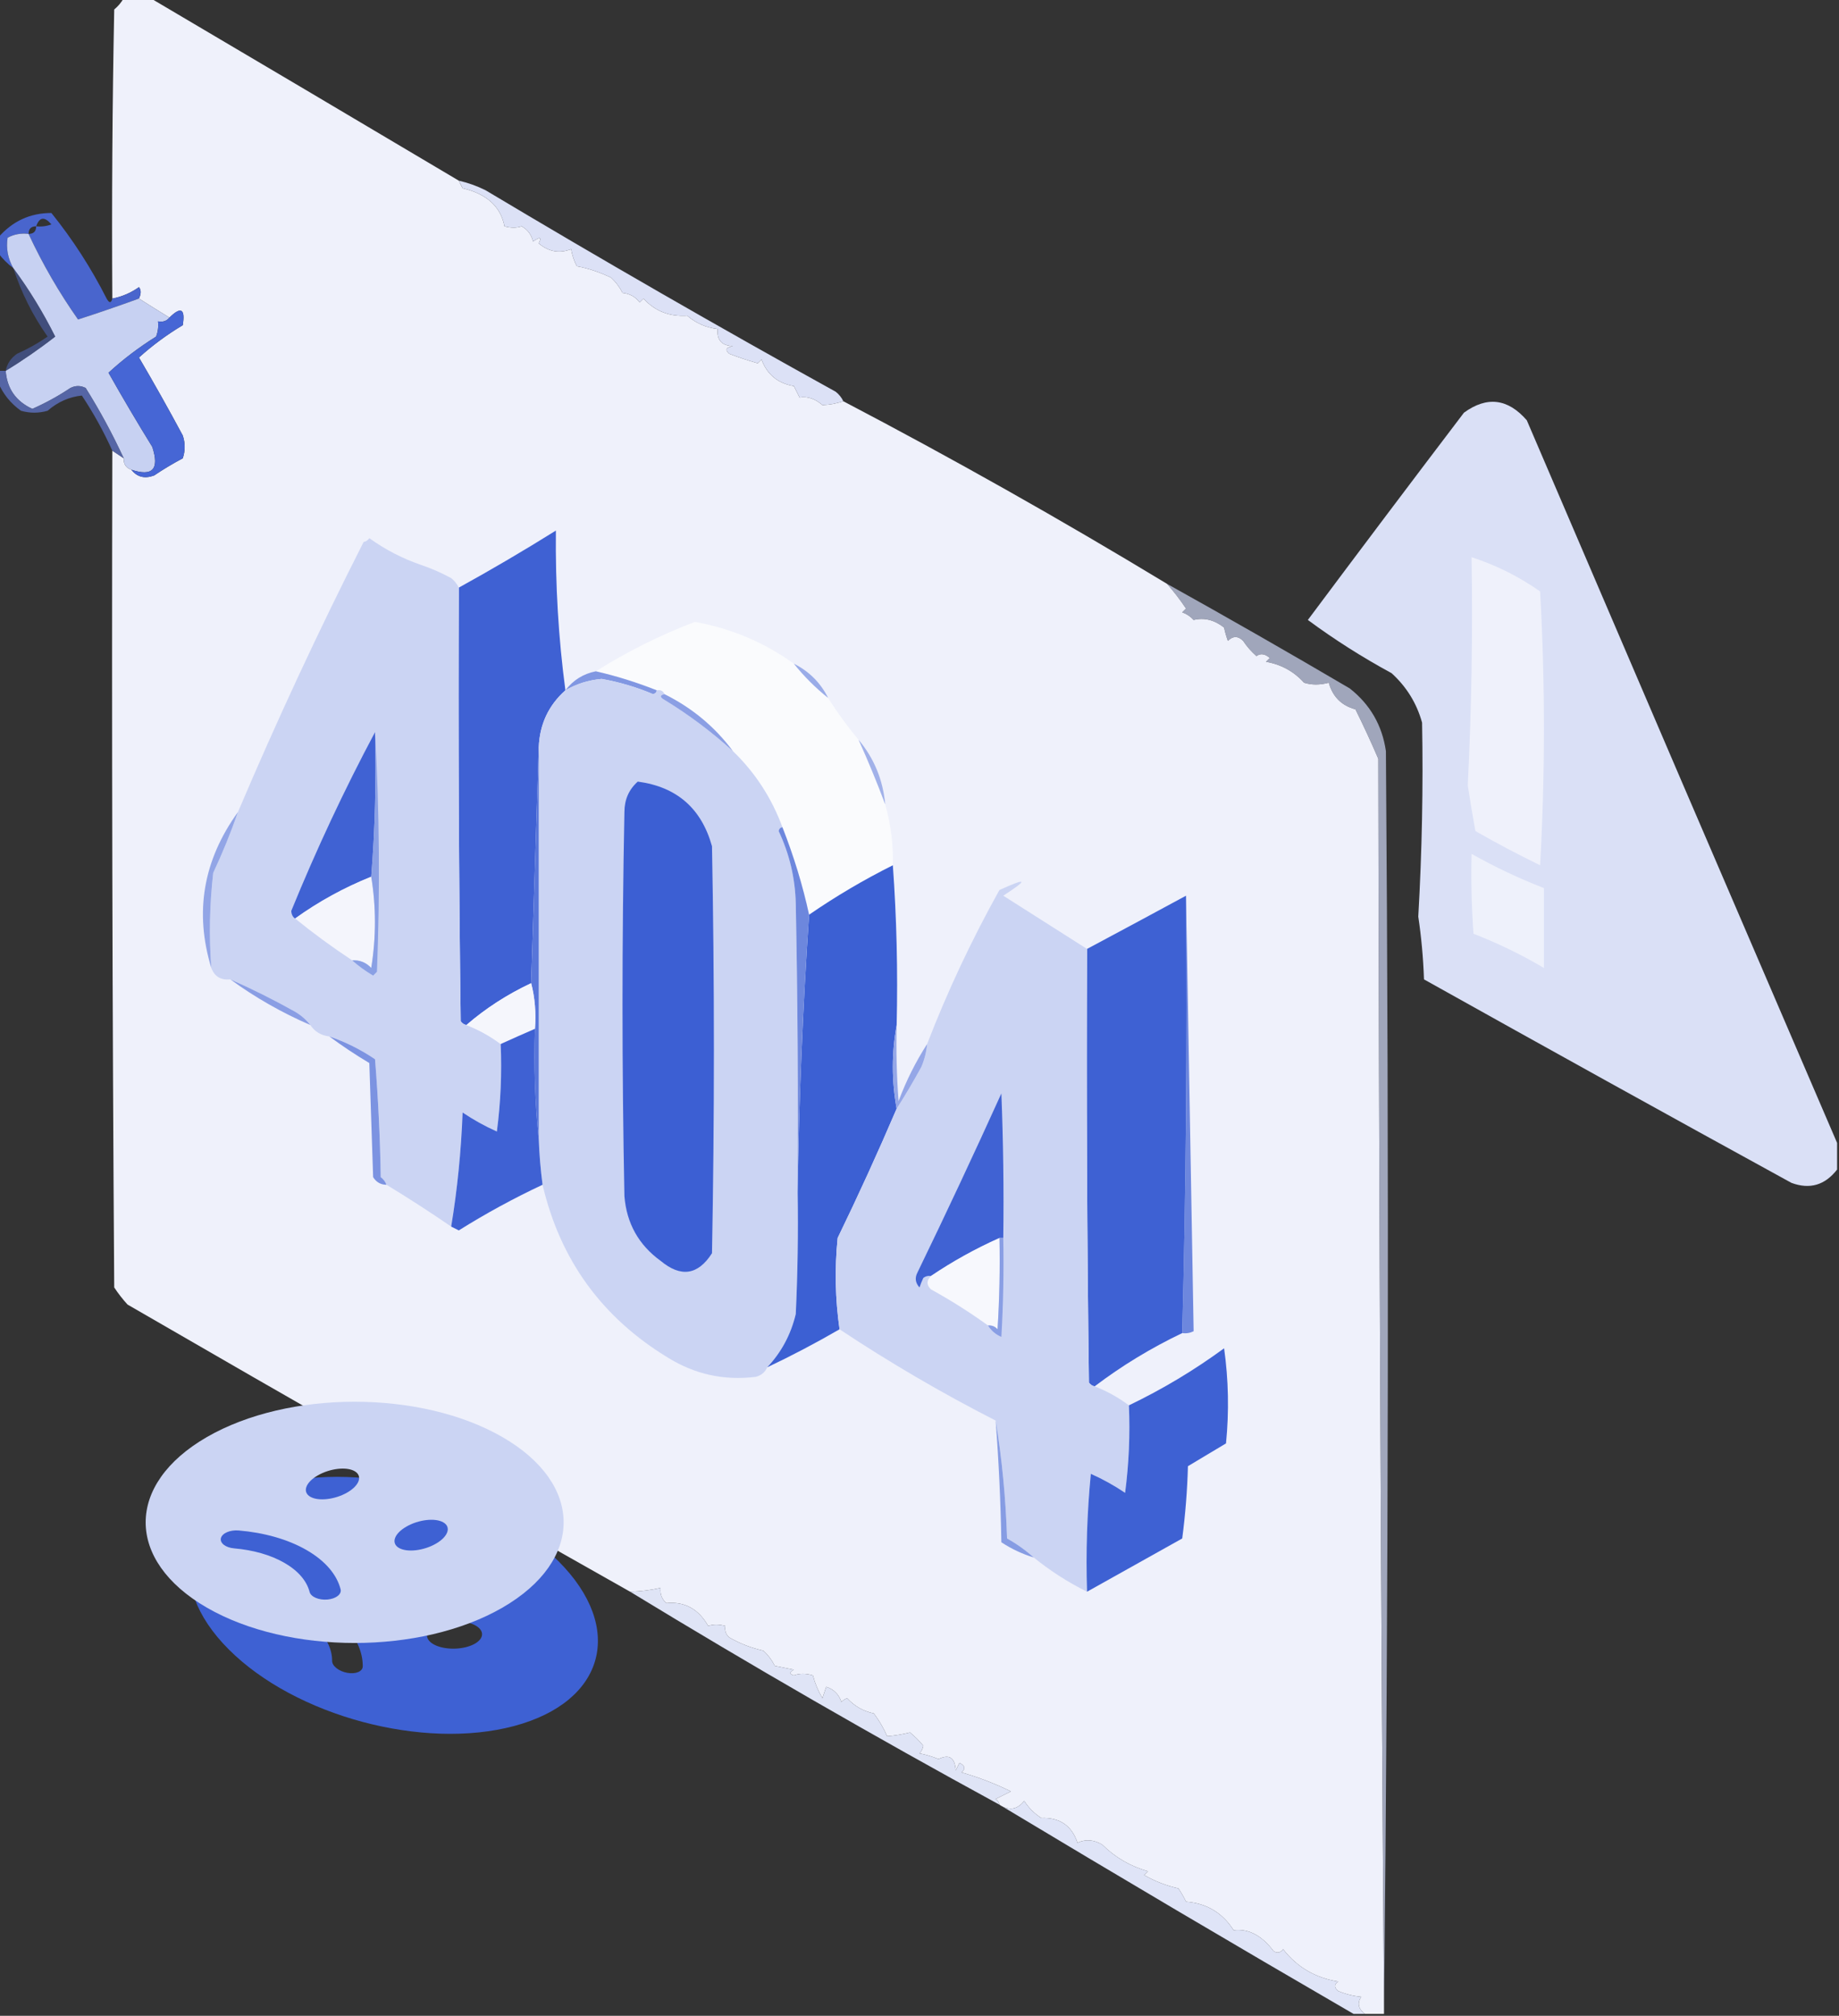 <svg width="438" height="480" viewBox="0 0 438 480" fill="none" xmlns="http://www.w3.org/2000/svg">
<rect x="0" y="0" width="438" height="480" fill="#333333" stroke="none"/>
<g clip-path="url(#clip0_405_607)">
<path fill-rule="evenodd" clip-rule="evenodd" d="M29.471 -0.453C31.587 -0.453 33.703 -0.453 35.819 -0.453C60.254 13.959 84.739 28.45 109.273 43.019C109.548 43.608 109.85 44.211 110.18 44.83C115.921 46.164 119.246 49.183 120.155 53.887C121.697 54.309 123.058 54.309 124.235 53.887C125.673 54.68 126.58 55.888 126.956 57.509C128.625 56.302 129.078 56.453 128.316 57.962C130.711 59.963 133.281 60.416 136.024 59.321C136.272 60.771 136.725 62.129 137.385 63.396C139.958 63.849 142.679 64.755 145.546 66.113C146.673 67.159 147.58 68.366 148.267 69.736C149.991 69.916 151.352 70.671 152.347 72C152.649 71.698 152.952 71.396 153.254 71.094C155.998 74.091 159.474 75.45 163.683 75.17C165.785 76.975 168.202 78.031 170.937 78.34C170.683 80.955 171.892 82.314 174.565 82.415C172.931 82.703 172.63 83.306 173.658 84.226C175.907 85.096 178.174 85.851 180.459 86.491C180.761 86.189 181.064 85.887 181.366 85.585C182.704 89.184 185.273 91.298 189.074 91.924C189.527 92.83 189.981 93.736 190.434 94.641C192.298 94.326 194.111 94.93 195.875 96.453C197.534 96.394 199.196 96.092 200.863 95.547C226.963 109.217 252.657 123.708 277.944 139.019C279.539 140.81 281.049 142.772 282.478 144.906C282.176 145.207 281.873 145.51 281.571 145.811C282.634 146.191 283.541 146.794 284.291 147.623C286.824 147.013 289.243 147.616 291.546 149.434C291.752 150.462 292.054 151.519 292.453 152.604C293.662 151.397 294.871 151.397 296.08 152.604C296.969 153.945 298.027 155.153 299.254 156.226C300.227 155.52 301.285 155.671 302.428 156.679C302.126 156.981 301.823 157.283 301.521 157.585C305.132 158.211 308.156 159.871 310.59 162.566C312.383 163.138 314.348 163.138 316.484 162.566C317.414 165.911 319.531 168.024 322.832 168.906C324.756 172.788 326.57 176.712 328.273 180.679C328.426 280.063 328.879 379.384 329.633 478.642C329.633 478.943 329.633 479.246 329.633 479.547C328.121 479.547 326.611 479.547 325.099 479.547C323.514 478.38 323.212 477.021 324.192 475.472C322.309 475.298 320.495 474.845 318.751 474.113C317.716 473.275 317.716 472.52 318.751 471.849C313.305 470.986 308.923 468.42 305.602 464.151C304.951 465.012 304.195 465.163 303.335 464.604C300.52 460.857 297.346 459.196 293.813 459.623C291.173 455.479 287.395 453.215 282.478 452.83C281.96 451.739 281.355 450.682 280.664 449.66C277.754 449.013 275.034 447.956 272.503 446.491C272.805 446.189 273.107 445.886 273.409 445.585C269.218 444.398 265.591 442.286 262.527 439.245C260.545 438.06 258.58 437.909 256.633 438.792C255.252 434.703 252.381 432.741 248.018 432.906C246.356 431.849 244.996 430.49 243.937 428.83C242.267 430.944 240.302 431.247 238.043 429.736C237.942 429.177 237.64 428.724 237.136 428.377C238.345 427.773 239.555 427.17 240.763 426.566C236.966 424.699 233.036 423.189 228.975 422.038C230.021 421.21 229.87 420.456 228.521 419.774C228.219 420.378 227.916 420.981 227.614 421.585C227.457 418.532 226.096 417.626 223.534 418.868C222.069 418.276 220.557 417.823 218.999 417.509C219.473 417.001 219.775 416.397 219.906 415.698C218.968 414.544 217.909 413.488 216.732 412.528C214.895 412.998 213.081 413.301 211.291 413.434C210.457 411.503 209.399 409.692 208.117 408C205.6 407.467 203.484 406.259 201.77 404.377C201.238 404.567 200.785 404.869 200.409 405.283C199.805 403.472 198.596 402.264 196.782 401.66C196.48 402.566 196.177 403.472 195.875 404.377C194.858 402.639 194.101 400.827 193.608 398.943C191.948 398.443 190.437 398.443 189.074 398.943C187.989 398.63 187.989 398.177 189.074 397.585C187.562 397.283 186.052 396.981 184.54 396.679C183.853 395.31 182.947 394.102 181.819 393.057C178.899 392.408 176.179 391.351 173.658 389.887C172.854 389.14 172.552 388.234 172.751 387.17C171.208 386.748 169.848 386.748 168.67 387.17C166.364 383.109 163.039 381.298 158.695 381.736C157.618 380.773 157.164 379.565 157.335 378.113C154.953 378.649 152.534 378.951 150.08 379.019C110.053 356.464 70.152 333.672 30.378 310.642C29.211 309.365 28.153 308.006 27.204 306.566C26.751 240.151 26.6 173.736 26.751 107.321C27.658 107.925 28.565 108.528 29.471 109.132C29.405 110.515 30.01 111.421 31.285 111.849C32.655 113.607 34.469 114.06 36.726 113.208C38.918 111.735 41.185 110.376 43.527 109.132C44.132 107.321 44.132 105.509 43.527 103.698C40.16 97.422 36.684 91.234 33.099 85.132C36.302 82.24 39.779 79.674 43.527 77.434C44.159 73.524 43.101 72.92 40.353 75.623C37.968 74.162 35.549 72.653 33.099 71.094C33.631 69.947 33.631 69.042 33.099 68.377C31.138 69.754 29.022 70.659 26.751 71.094C26.6 48.149 26.751 25.206 27.204 2.264C28.152 1.473 28.908 0.567 29.471 -0.453Z" fill="#EFF1FB"/>
<path fill-rule="evenodd" clip-rule="evenodd" d="M26.752 71.094C29.023 70.659 31.139 69.754 33.1 68.377C33.632 69.042 33.632 69.947 33.1 71.094C28.189 72.879 23.352 74.54 18.59 76.076C14.075 69.665 10.145 62.872 6.802 55.698C5.018 55.481 3.355 55.783 1.814 56.604C1.426 59.159 1.879 61.574 3.174 63.849C1.814 62.83 0.605 61.622 -0.453 60.226C-0.453 59.019 -0.453 57.811 -0.453 56.604C2.941 52.671 7.173 50.709 12.242 50.717C17.31 57.002 21.693 63.794 25.392 71.094C26.017 72.216 26.471 72.216 26.752 71.094ZM8.615 53.887C8.615 55.094 8.011 55.698 6.802 55.698C6.802 54.491 7.406 53.887 8.615 53.887ZM8.615 53.887C9.395 51.65 10.604 51.499 12.242 53.434C11.07 53.878 9.861 54.029 8.615 53.887Z" fill="#4965CD"/>
<path fill-rule="evenodd" clip-rule="evenodd" d="M6.8 55.698C10.144 62.872 14.074 69.665 18.589 76.076C23.351 74.54 28.187 72.879 33.099 71.094C35.549 72.653 37.967 74.162 40.353 75.623C39.71 76.441 38.803 76.743 37.633 76.528C37.775 77.772 37.624 78.98 37.179 80.151C33.071 82.715 29.292 85.583 25.844 88.755C29.2 94.701 32.676 100.588 36.272 106.415C38.01 111.723 36.348 113.534 31.285 111.849C30.01 111.421 29.405 110.515 29.471 109.132C26.817 103.379 23.794 97.794 20.403 92.377C19.194 91.773 17.985 91.773 16.776 92.377C13.909 94.29 10.887 95.951 7.707 97.359C3.791 95.565 1.675 92.547 1.359 88.302C5.455 85.806 9.384 83.089 13.148 80.151C10.255 74.357 6.93 68.923 3.173 63.849C1.878 61.574 1.425 59.159 1.813 56.604C3.354 55.783 5.016 55.481 6.8 55.698Z" fill="#C7D1F2"/>
<path opacity="0.569" fill-rule="evenodd" clip-rule="evenodd" d="M3.173 63.849C6.93 68.923 10.255 74.357 13.148 80.151C9.384 83.089 5.455 85.806 1.359 88.302C1.685 86.607 2.592 85.249 4.08 84.226C6.616 83.11 9.034 81.752 11.335 80.151C7.785 75.106 5.064 69.672 3.173 63.849Z" fill="#4D63B3"/>
<path fill-rule="evenodd" clip-rule="evenodd" d="M31.286 111.849C36.349 113.534 38.011 111.723 36.273 106.415C32.677 100.588 29.201 94.701 25.845 88.755C29.293 85.583 33.072 82.715 37.18 80.151C37.624 78.98 37.776 77.772 37.633 76.528C38.804 76.743 39.711 76.441 40.354 75.623C43.102 72.92 44.16 73.524 43.528 77.434C39.779 79.674 36.303 82.24 33.099 85.132C36.684 91.234 40.16 97.422 43.528 103.698C44.133 105.509 44.133 107.321 43.528 109.132C41.186 110.376 38.919 111.735 36.727 113.208C34.469 114.06 32.656 113.607 31.286 111.849Z" fill="#4666D5"/>
<path opacity="0.998" fill-rule="evenodd" clip-rule="evenodd" d="M109.273 43.019C111.451 43.516 113.567 44.271 115.621 45.283C143.21 61.773 171.019 77.773 199.05 93.283C199.849 93.924 200.453 94.68 200.864 95.547C199.197 96.092 197.535 96.394 195.876 96.453C194.112 94.93 192.298 94.326 190.435 94.641C189.982 93.736 189.528 92.83 189.075 91.924C185.274 91.298 182.704 89.184 181.367 85.585C181.065 85.887 180.762 86.189 180.46 86.491C178.175 85.851 175.907 85.096 173.659 84.226C172.63 83.306 172.932 82.703 174.565 82.415C171.893 82.314 170.684 80.955 170.938 78.34C168.203 78.031 165.785 76.975 163.683 75.17C159.475 75.45 155.999 74.091 153.255 71.094C152.953 71.396 152.65 71.698 152.348 72C151.352 70.671 149.992 69.916 148.267 69.736C147.581 68.366 146.674 67.159 145.547 66.113C142.679 64.755 139.959 63.849 137.385 63.396C136.726 62.129 136.273 60.771 136.025 59.321C133.282 60.416 130.712 59.963 128.317 57.962C129.079 56.453 128.625 56.302 126.957 57.509C126.58 55.888 125.674 54.68 124.236 53.887C123.058 54.309 121.698 54.309 120.155 53.887C119.247 49.183 115.921 46.164 110.18 44.83C109.851 44.211 109.549 43.608 109.273 43.019Z" fill="#DCE1F6"/>
<path opacity="0.792" fill-rule="evenodd" clip-rule="evenodd" d="M-0.453 88.302C0.151 88.302 0.756 88.302 1.361 88.302C1.676 92.547 3.792 95.565 7.708 97.359C10.888 95.951 13.911 94.29 16.777 92.377C17.986 91.773 19.195 91.773 20.404 92.377C23.795 97.794 26.818 103.379 29.472 109.132C28.566 108.528 27.659 107.925 26.752 107.321C24.701 102.774 22.283 98.397 19.497 94.189C16.484 94.497 13.764 95.704 11.336 97.811C9.22 98.415 7.104 98.415 4.988 97.811C2.485 96.014 0.671 93.749 -0.453 91.019C-0.453 90.113 -0.453 89.207 -0.453 88.302Z" fill="#5E72C2"/>
<path fill-rule="evenodd" clip-rule="evenodd" d="M437.547 272.151C437.547 274.264 437.547 276.378 437.547 278.491C434.654 282.223 431.027 283.279 426.665 281.66C397.422 265.625 368.252 249.473 339.155 233.208C338.982 228.151 338.529 223.17 337.795 218.264C338.682 202.748 338.984 187.352 338.702 172.075C337.43 167.476 335.011 163.551 331.447 160.302C324.472 156.521 317.822 152.295 311.497 147.623C323.742 131.215 336.136 114.762 348.677 98.264C354.147 94.287 359.135 94.891 363.64 100.075C388.142 157.283 412.777 214.642 437.547 272.151Z" fill="#DAE0F6"/>
<path fill-rule="evenodd" clip-rule="evenodd" d="M134.665 164.377C130.644 167.953 128.527 172.481 128.317 177.962C127.702 196.591 127.098 215.307 126.503 234.113C120.809 236.791 115.67 240.112 111.087 244.075C110.528 243.975 110.074 243.673 109.727 243.17C109.274 208.756 109.122 174.341 109.274 139.925C117.069 135.626 124.777 131.098 132.398 126.34C132.259 139.353 133.014 152.032 134.665 164.377Z" fill="#3F61D3"/>
<path fill-rule="evenodd" clip-rule="evenodd" d="M100.205 134.491C102.716 135.339 105.135 136.396 107.46 137.66C108.259 138.302 108.863 139.057 109.274 139.925C109.122 174.341 109.274 208.756 109.727 243.17C110.074 243.673 110.528 243.975 111.087 244.075C114.043 245.229 116.764 246.738 119.249 248.604C119.549 255.574 119.246 262.517 118.342 269.434C115.475 268.154 112.755 266.645 110.18 264.906C109.827 274.176 108.92 283.233 107.46 292.075C102.372 288.583 97.233 285.263 92.044 282.113C91.787 281.399 91.334 280.795 90.683 280.302C90.531 270.929 90.078 261.57 89.323 252.226C85.929 249.928 82.301 248.117 78.441 246.792C76.47 246.566 74.958 245.66 73.907 244.075C72.933 242.821 71.724 241.765 70.28 240.906C65.198 238.061 60.059 235.495 54.864 233.208C52.606 233.442 51.095 232.536 50.329 230.491C49.767 223.009 49.918 215.462 50.783 207.849C53.016 203.093 54.981 198.263 56.677 193.358C65.952 171.518 75.927 150.083 86.603 129.057C87.163 128.956 87.616 128.654 87.963 128.151C91.774 130.884 95.855 132.997 100.205 134.491Z" fill="#CBD4F3"/>
<path fill-rule="evenodd" clip-rule="evenodd" d="M350.491 132.679C356.324 134.573 361.765 137.29 366.814 140.83C368.023 162.566 368.023 184.302 366.814 206.038C361.58 203.491 356.441 200.774 351.398 197.887C350.738 194.254 350.134 190.632 349.584 187.019C350.48 168.947 350.782 150.834 350.491 132.679Z" fill="#EFF1FB"/>
<path fill-rule="evenodd" clip-rule="evenodd" d="M189.074 158.038C191.493 161.056 194.213 163.773 197.236 166.189C199.443 169.704 201.861 173.025 204.49 176.151C206.804 181.289 208.92 186.421 210.838 191.547C212.17 196.275 212.775 201.106 212.652 206.038C205.728 209.496 199.077 213.42 192.702 217.811C191.205 210.897 189.09 203.953 186.354 196.981C183.776 190.009 179.846 183.971 174.565 178.868C170.269 173.077 164.828 168.549 158.242 165.283C157.932 164.524 157.328 164.222 156.428 164.377C151.629 162.476 146.792 160.967 141.919 159.849C149.341 155.178 157.201 151.253 165.497 148.075C174.186 149.653 182.045 152.974 189.074 158.038Z" fill="#FAFBFD"/>
<path fill-rule="evenodd" clip-rule="evenodd" d="M141.92 159.849C146.793 160.967 151.63 162.476 156.429 164.377C156.375 164.869 156.073 165.171 155.522 165.283C151.572 163.616 147.491 162.408 143.28 161.66C140.157 161.946 137.286 162.851 134.665 164.377C136.506 161.948 138.924 160.439 141.92 159.849Z" fill="#8197E2"/>
<path fill-rule="evenodd" clip-rule="evenodd" d="M189.074 158.038C192.702 159.849 195.422 162.566 197.236 166.189C194.213 163.773 191.493 161.056 189.074 158.038Z" fill="#9AACE8"/>
<path fill-rule="evenodd" clip-rule="evenodd" d="M156.428 164.377C157.328 164.222 157.932 164.524 158.242 165.283C157.119 165.564 157.119 166.017 158.242 166.642C164.085 170.216 169.526 174.292 174.565 178.868C179.846 183.971 183.776 190.009 186.354 196.981C185.861 197.035 185.559 197.337 185.447 197.887C188.018 203.327 189.378 209.064 189.528 215.094C189.981 238.036 190.132 260.979 189.981 283.925C190.132 293.59 189.981 303.25 189.528 312.906C188.361 317.788 186.094 322.015 182.726 325.585C182.22 326.753 181.313 327.508 180.006 327.849C172.515 328.785 165.562 327.276 159.149 323.321C143.388 313.77 133.413 300.034 129.223 282.113C128.751 278.508 128.449 274.885 128.316 271.245C128.316 240.151 128.316 209.056 128.316 177.962C128.527 172.481 130.643 167.953 134.664 164.377C137.285 162.851 140.156 161.946 143.279 161.66C147.49 162.408 151.571 163.616 155.521 165.283C156.072 165.171 156.374 164.869 156.428 164.377Z" fill="#CBD4F3"/>
<path fill-rule="evenodd" clip-rule="evenodd" d="M158.242 165.283C164.829 168.549 170.27 173.077 174.565 178.868C169.526 174.292 164.085 170.216 158.242 166.642C157.12 166.017 157.12 165.564 158.242 165.283Z" fill="#8B9FE4"/>
<path fill-rule="evenodd" clip-rule="evenodd" d="M89.323 174.34C89.621 185.972 89.319 197.444 88.416 208.755C81.888 211.386 75.842 214.707 70.28 218.717C69.714 218.339 69.412 217.735 69.373 216.906C75.371 202.219 82.021 188.03 89.323 174.34Z" fill="#4062D3"/>
<path fill-rule="evenodd" clip-rule="evenodd" d="M204.49 176.151C208.186 180.57 210.302 185.701 210.838 191.547C208.92 186.421 206.804 181.289 204.49 176.151Z" fill="#A1B1E9"/>
<path fill-rule="evenodd" clip-rule="evenodd" d="M151.894 186.113C161.175 187.353 167.069 192.485 169.577 201.509C170.182 233.812 170.182 266.113 169.577 298.415C166.241 303.638 162.16 304.242 157.335 300.226C152.111 296.434 149.239 291.303 148.72 284.83C148.115 254.339 148.115 223.849 148.72 193.358C148.723 190.416 149.781 188.001 151.894 186.113Z" fill="#3C5FD3"/>
<path fill-rule="evenodd" clip-rule="evenodd" d="M350.491 203.321C356.042 206.451 361.786 209.168 367.721 211.472C367.721 217.811 367.721 224.151 367.721 230.491C362.439 227.36 356.846 224.643 350.944 222.34C350.491 216.007 350.34 209.668 350.491 203.321Z" fill="#EEF1FB"/>
<path fill-rule="evenodd" clip-rule="evenodd" d="M212.652 206.038C213.555 218.557 213.857 231.236 213.559 244.075C212.35 250.717 212.35 257.359 213.559 264C209.114 274.385 204.43 284.649 199.503 294.792C198.777 302.109 198.929 309.355 199.956 316.528C194.324 319.793 188.58 322.813 182.727 325.585C186.095 322.015 188.362 317.788 189.528 312.906C189.981 303.25 190.133 293.59 189.981 283.925C190.301 261.836 191.208 239.798 192.702 217.811C199.078 213.42 205.728 209.496 212.652 206.038Z" fill="#3C60D3"/>
<path fill-rule="evenodd" clip-rule="evenodd" d="M56.677 193.358C54.98 198.263 53.016 203.093 50.782 207.849C49.918 215.462 49.767 223.009 50.329 230.491C46.278 217.215 48.394 204.838 56.677 193.358Z" fill="#92A5E6"/>
<path fill-rule="evenodd" clip-rule="evenodd" d="M88.416 208.755C89.594 215.947 89.594 223.193 88.416 230.491C87.192 229.177 85.68 228.573 83.882 228.679C79.187 225.58 74.652 222.259 70.279 218.717C75.842 214.707 81.887 211.386 88.416 208.755Z" fill="#F4F5FC"/>
<path fill-rule="evenodd" clip-rule="evenodd" d="M128.317 177.962C128.317 209.056 128.317 240.151 128.317 271.245C127.415 262.654 127.113 253.9 127.41 244.981C127.697 241.176 127.394 237.553 126.503 234.113C127.098 215.307 127.702 196.591 128.317 177.962Z" fill="#5876D9"/>
<path fill-rule="evenodd" clip-rule="evenodd" d="M282.478 213.283C283.086 247.761 283.69 282.327 284.292 316.981C283.432 317.419 282.525 317.569 281.571 317.434C282.473 282.782 282.775 248.066 282.478 213.283Z" fill="#6D87DE"/>
<path fill-rule="evenodd" clip-rule="evenodd" d="M282.478 213.283C282.775 248.066 282.473 282.782 281.571 317.434C274.104 321.003 267.151 325.23 260.714 330.113C260.155 330.013 259.701 329.711 259.354 329.208C258.901 294.793 258.749 260.378 258.901 225.962C267.161 221.551 275.019 217.324 282.478 213.283Z" fill="#3E61D3"/>
<path fill-rule="evenodd" clip-rule="evenodd" d="M258.9 225.962C258.749 260.378 258.9 294.793 259.354 329.208C259.701 329.711 260.155 330.013 260.714 330.113C263.67 331.267 266.391 332.776 268.876 334.642C269.176 341.611 268.873 348.554 267.969 355.472C265.394 353.733 262.674 352.223 259.807 350.943C258.901 360.283 258.599 369.641 258.9 379.019C254.327 376.741 250.095 374.024 246.205 370.868C244.31 369.156 242.194 367.646 239.857 366.34C239.542 356.65 238.635 347.291 237.136 338.264C224.289 331.701 211.896 324.456 199.956 316.528C198.929 309.355 198.777 302.109 199.503 294.792C204.43 284.649 209.114 274.385 213.559 264C215.596 260.82 217.561 257.499 219.453 254.038C220.19 252.284 220.644 250.473 220.813 248.604C225.681 236.011 231.424 223.784 238.043 211.925C244.708 208.909 245.01 209.361 238.95 213.283C245.659 217.531 252.309 221.758 258.9 225.962Z" fill="#CBD4F3"/>
<path fill-rule="evenodd" clip-rule="evenodd" d="M89.323 174.34C90.377 193.204 90.528 212.222 89.776 231.396C89.474 231.698 89.172 232 88.869 232.302C87.042 231.218 85.379 230.011 83.882 228.679C85.68 228.573 87.192 229.177 88.416 230.491C89.594 223.193 89.594 215.947 88.416 208.755C89.319 197.444 89.621 185.972 89.323 174.34Z" fill="#8AA0E4"/>
<path fill-rule="evenodd" clip-rule="evenodd" d="M186.354 196.981C189.09 203.953 191.206 210.897 192.702 217.811C191.208 239.798 190.302 261.836 189.981 283.925C190.133 260.979 189.981 238.036 189.528 215.094C189.378 209.064 188.018 203.327 185.447 197.887C185.56 197.337 185.862 197.035 186.354 196.981Z" fill="#6D87DD"/>
<path fill-rule="evenodd" clip-rule="evenodd" d="M126.503 234.113C127.394 237.553 127.697 241.176 127.41 244.981C124.711 246.149 121.991 247.357 119.248 248.604C116.764 246.738 114.043 245.229 111.087 244.075C115.67 240.112 120.809 236.791 126.503 234.113Z" fill="#F5F6FC"/>
<path fill-rule="evenodd" clip-rule="evenodd" d="M54.863 233.208C60.058 235.495 65.197 238.061 70.279 240.906C71.724 241.765 72.933 242.821 73.907 244.075C67.109 241.137 60.761 237.514 54.863 233.208Z" fill="#8A9EE4"/>
<path fill-rule="evenodd" clip-rule="evenodd" d="M127.41 244.981C127.114 253.9 127.416 262.654 128.317 271.245C128.45 274.885 128.751 278.508 129.224 282.113C122.376 285.321 115.725 288.944 109.274 292.981C108.654 292.652 108.049 292.351 107.46 292.075C108.92 283.233 109.827 274.176 110.18 264.906C112.755 266.645 115.475 268.154 118.342 269.434C119.246 262.517 119.549 255.574 119.249 248.604C121.991 247.357 124.712 246.149 127.41 244.981Z" fill="#3F61D3"/>
<path fill-rule="evenodd" clip-rule="evenodd" d="M213.559 244.075C213.408 250.121 213.559 256.159 214.012 262.189C215.829 257.352 218.096 252.824 220.814 248.604C220.644 250.473 220.191 252.284 219.453 254.038C217.561 257.499 215.597 260.82 213.559 264C212.35 257.359 212.35 250.717 213.559 244.075Z" fill="#95A7E7"/>
<path fill-rule="evenodd" clip-rule="evenodd" d="M78.441 246.792C82.302 248.117 85.929 249.928 89.323 252.226C90.078 261.57 90.532 270.929 90.684 280.302C91.334 280.795 91.787 281.399 92.044 282.113C90.668 282.103 89.61 281.5 88.87 280.302C88.568 271.245 88.265 262.189 87.963 253.132C84.629 251.143 81.455 249.029 78.441 246.792Z" fill="#7C93E1"/>
<path fill-rule="evenodd" clip-rule="evenodd" d="M238.951 294.792C238.649 294.792 238.346 294.792 238.044 294.792C232.307 297.354 226.866 300.372 221.721 303.849C221.051 303.73 220.446 303.882 219.907 304.302C219.517 305.135 219.214 305.889 219 306.566C217.99 305.458 217.839 304.251 218.547 302.943C225.359 288.895 232.009 274.706 238.497 260.377C238.951 271.845 239.102 283.317 238.951 294.792Z" fill="#4062D3"/>
<path fill-rule="evenodd" clip-rule="evenodd" d="M238.043 294.792C238.194 302.044 238.043 309.289 237.59 316.528C236.981 315.847 236.226 315.545 235.323 315.623C231.02 312.514 226.486 309.645 221.72 307.019C220.647 305.982 220.647 304.925 221.72 303.849C226.866 300.372 232.307 297.354 238.043 294.792Z" fill="#F7F8FD"/>
<path fill-rule="evenodd" clip-rule="evenodd" d="M238.044 294.792C238.346 294.792 238.649 294.792 238.951 294.792C239.101 302.647 238.951 310.497 238.497 318.34C237.121 317.739 236.062 316.834 235.323 315.623C236.226 315.545 236.982 315.847 237.59 316.528C238.044 309.289 238.194 302.044 238.044 294.792Z" fill="#899EE4"/>
<path fill-rule="evenodd" clip-rule="evenodd" d="M258.901 379.019C258.6 369.641 258.902 360.283 259.808 350.943C262.674 352.223 265.395 353.733 267.969 355.472C268.873 348.554 269.176 341.611 268.876 334.641C276.863 330.805 284.42 326.277 291.547 321.057C292.603 328.585 292.755 336.133 292 343.698C288.996 345.48 285.973 347.292 282.932 349.132C282.779 354.891 282.325 360.628 281.572 366.34C273.991 370.569 266.435 374.796 258.901 379.019Z" fill="#3E61D3"/>
<path opacity="0.721" fill-rule="evenodd" clip-rule="evenodd" d="M277.944 139.019C292.591 147.173 307.101 155.476 321.472 163.925C326.338 167.756 329.209 172.738 330.087 178.868C330.843 278.944 330.691 378.869 329.634 478.641C328.88 379.384 328.427 280.063 328.274 180.679C326.57 176.712 324.757 172.788 322.833 168.906C319.532 168.024 317.415 165.911 316.485 162.566C314.349 163.138 312.384 163.138 310.59 162.566C308.156 159.871 305.133 158.211 301.522 157.585C301.824 157.283 302.127 156.981 302.429 156.679C301.286 155.671 300.228 155.52 299.255 156.226C298.028 155.153 296.97 153.945 296.081 152.604C294.872 151.397 293.662 151.397 292.454 152.604C292.055 151.519 291.753 150.462 291.547 149.434C289.243 147.616 286.825 147.013 284.292 147.623C283.541 146.794 282.634 146.191 281.572 145.811C281.874 145.51 282.177 145.207 282.478 144.906C281.05 142.772 279.539 140.81 277.944 139.019Z" fill="#CBD3F0"/>
<path fill-rule="evenodd" clip-rule="evenodd" d="M237.137 338.264C238.636 347.291 239.543 356.65 239.857 366.34C242.194 367.646 244.31 369.156 246.205 370.868C243.477 370.035 240.908 368.827 238.497 367.245C238.325 357.516 237.871 347.855 237.137 338.264Z" fill="#869CE3"/>
<path fill-rule="evenodd" clip-rule="evenodd" d="M238.044 429.736C208.261 413.509 178.94 396.603 150.081 379.019C152.535 378.951 154.953 378.649 157.336 378.113C157.165 379.565 157.619 380.773 158.696 381.736C163.04 381.298 166.365 383.109 168.671 387.17C169.849 386.748 171.209 386.748 172.752 387.17C172.553 388.234 172.855 389.14 173.659 389.887C176.18 391.351 178.9 392.408 181.82 393.057C182.947 394.102 183.854 395.31 184.541 396.679C186.052 396.981 187.563 397.283 189.075 397.585C187.99 398.177 187.99 398.63 189.075 398.943C190.438 398.443 191.949 398.443 193.609 398.943C194.102 400.827 194.859 402.639 195.876 404.377C196.178 403.472 196.481 402.566 196.783 401.66C198.597 402.264 199.805 403.472 200.41 405.283C200.786 404.869 201.239 404.567 201.77 404.377C203.484 406.259 205.601 407.467 208.118 408C209.4 409.692 210.458 411.503 211.292 413.434C213.082 413.301 214.896 412.998 216.733 412.528C217.91 413.488 218.969 414.544 219.907 415.698C219.776 416.397 219.474 417.001 219 417.509C220.558 417.823 222.07 418.276 223.534 418.868C226.097 417.626 227.457 418.532 227.615 421.585C227.917 420.981 228.22 420.378 228.522 419.774C229.871 420.456 230.022 421.21 228.975 422.038C233.037 423.189 236.966 424.699 240.764 426.566C239.555 427.17 238.346 427.773 237.137 428.377C237.641 428.724 237.943 429.177 238.044 429.736Z" fill="#DFE4F6"/>
<path opacity="0.997" fill-rule="evenodd" clip-rule="evenodd" d="M325.1 479.547C324.193 479.547 323.286 479.547 322.379 479.547C294.223 463.215 266.111 446.611 238.044 429.736C240.303 431.247 242.268 430.944 243.938 428.83C244.997 430.49 246.357 431.849 248.019 432.906C252.382 432.741 255.253 434.703 256.634 438.792C258.581 437.909 260.546 438.06 262.528 439.245C265.592 442.286 269.219 444.399 273.41 445.585C273.108 445.887 272.806 446.189 272.504 446.491C275.035 447.956 277.755 449.013 280.665 449.66C281.356 450.682 281.961 451.739 282.479 452.83C287.396 453.215 291.174 455.479 293.814 459.623C297.347 459.196 300.521 460.857 303.336 464.604C304.196 465.163 304.952 465.012 305.603 464.151C308.924 468.42 313.306 470.986 318.752 471.849C317.717 472.52 317.717 473.275 318.752 474.113C320.496 474.845 322.31 475.298 324.193 475.472C323.213 477.021 323.515 478.38 325.1 479.547Z" fill="#DFE4F7"/>
<path fill-rule="evenodd" clip-rule="evenodd" d="M54.5 392.773C70.371 408.638 100.811 416.793 122.49 410.988C144.17 405.183 148.879 387.615 133.009 371.75C117.139 355.885 86.699 347.731 65.019 353.536C43.339 359.341 38.63 376.909 54.5 392.773ZM102.375 390.88C103.962 392.466 107.885 393.046 111.137 392.176C114.389 391.305 115.739 389.313 114.152 387.726C112.565 386.14 108.642 385.56 105.39 386.43C102.138 387.301 100.788 389.293 102.375 390.88ZM93.896 374.94C90.644 375.811 86.721 375.231 85.134 373.644C83.547 372.058 84.897 370.066 88.149 369.195C91.4 368.324 95.323 368.904 96.91 370.491C98.497 372.077 97.148 374.069 93.896 374.94ZM62.022 377.639C61.425 378.697 62.501 380.12 64.425 380.816C68.637 382.341 72.391 384.538 75.109 387.255C77.827 389.972 79.126 392.826 79.1 395.486C79.088 396.701 80.711 397.977 82.726 398.336C84.741 398.695 86.385 398 86.397 396.785C86.432 393.234 84.689 389.369 80.997 385.678C77.305 381.987 72.212 379.019 66.588 376.984C64.664 376.287 62.62 376.58 62.022 377.639Z" fill="#3E61D3"/>
<path fill-rule="evenodd" clip-rule="evenodd" d="M49.272 382.814C68.71 394.031 100.224 394.031 119.661 382.814C139.099 371.596 139.099 353.409 119.661 342.192C100.224 330.974 68.71 330.974 49.272 342.192C29.835 353.409 29.835 371.596 49.272 382.814ZM95.025 368.596C96.969 369.718 100.908 369.263 103.824 367.58C106.739 365.898 107.527 363.624 105.584 362.503C103.64 361.381 99.701 361.836 96.785 363.518C93.869 365.201 93.081 367.474 95.025 368.596ZM82.707 355.394C79.791 357.076 75.852 357.531 73.908 356.409C71.965 355.288 72.752 353.014 75.668 351.332C78.584 349.649 82.523 349.194 84.467 350.316C86.41 351.438 85.623 353.711 82.707 355.394ZM52.619 366.248C52.316 367.425 53.723 368.521 55.762 368.696C60.226 369.079 64.42 370.229 67.749 372.15C71.078 374.072 73.072 376.492 73.736 379.068C74.038 380.245 75.937 381.057 77.977 380.882C80.016 380.708 81.423 379.612 81.12 378.435C80.235 374.996 77.551 371.714 73.028 369.104C68.506 366.494 62.819 364.945 56.86 364.434C54.821 364.259 52.922 365.071 52.619 366.248Z" fill="#CBD4F3"/>
</g>
<defs>
<clipPath id="clip0_405_607">
<rect width="438" height="480" fill="white"/>
</clipPath>
</defs>
</svg>
